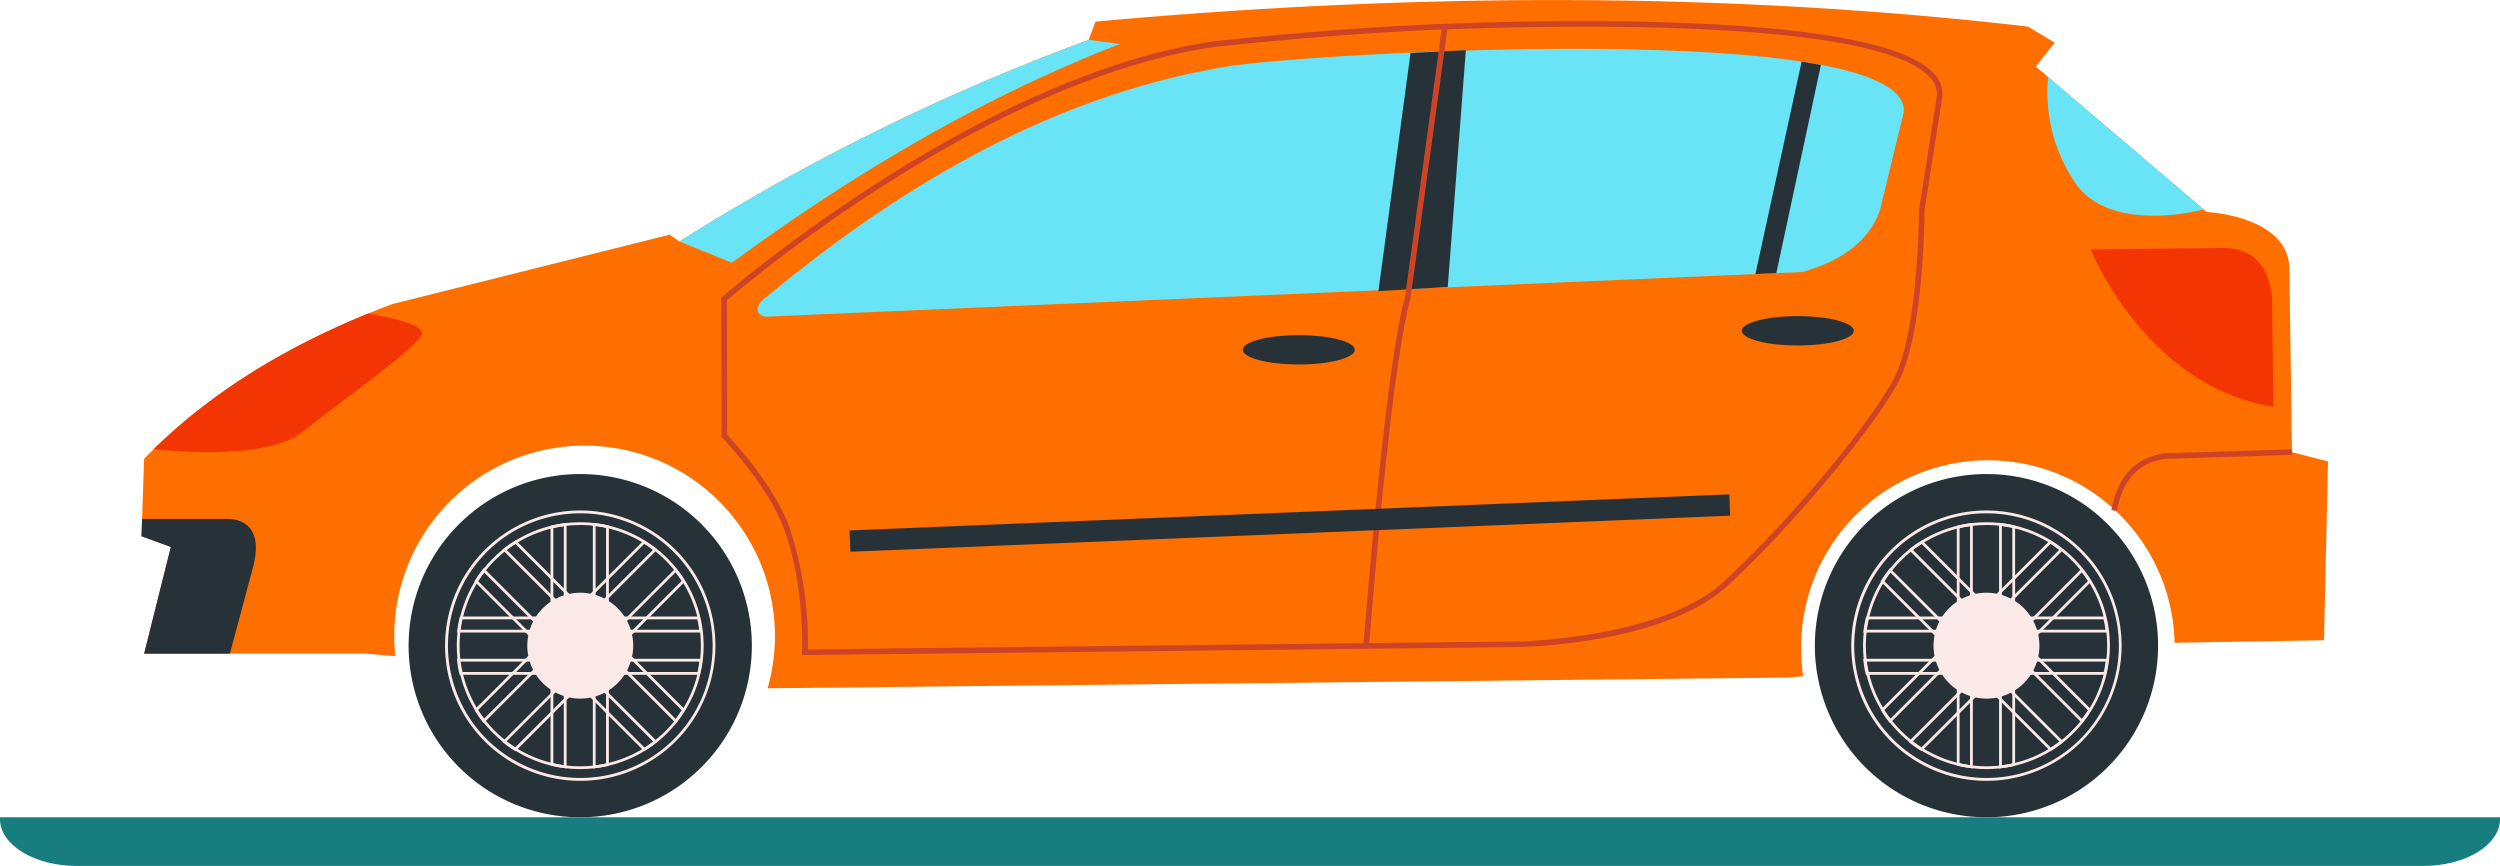 <svg xmlns="http://www.w3.org/2000/svg" width="287.18" height="99.472" viewBox="0 0 287.18 99.472">
  <g id="Group_3907" data-name="Group 3907" transform="translate(-1385.746 -406.387)">
    <g id="Group_2821" data-name="Group 2821" transform="translate(810.113 -149.361)">
      <path id="Path_1286" data-name="Path 1286" d="M842.608,629.293l-17.175.291a21.453,21.453,0,0,0-42.9.628,22.049,22.049,0,0,0,.236,3.209l-1.771.161-117.086,1.227-.1-.009a21.865,21.865,0,1,0-42.891-6,22.369,22.369,0,0,0,.123,2.32l-3.414-.293H592.19l3.066-12.259-3.37-1.227.3-8.888c7.653-7.893,17.38-13.578,28.507-17.776l31.877-7.972,1.106.784a250.577,250.577,0,0,1,47.015-23.158l.782-2.1c36.481-3.315,72.261-3.469,107.109.57l3.066,1.839-2.146,2.76,18.048,15.367,1.568,1.337s9.5.43,9.5,6.589l.3,20.995.392.1,3.747.969-.46,20.539Z" transform="translate(0 0)" fill="#ff6f00"/>
      <path id="Path_1287" data-name="Path 1287" d="M714.525,586.917l-.152-12.567q-.611-5.594-5.518-5.67l-15.325.154S699.815,584.62,714.525,586.917Z" transform="translate(122.258 15.554)" fill="#f23503"/>
      <path id="Path_1288" data-name="Path 1288" d="M677.937,560.323c-21.552,3.542-39.4,15.283-52.975,26.518-1.168.8-1.353,2.029,0,2.22l119.077-5.13q7.055-1.986,8.888-7.051l2.758-11.34c.676-10.8-68.419-6.749-77.748-5.216Z" transform="translate(38.646 3.063)" fill="#69e3f6"/>
      <path id="Path_1289" data-name="Path 1289" d="M631.391,629.674l.016-.341c0-.077.322-7.827-2.137-14.31-1.87-4.939-7-10.278-7.049-10.333l-.1-.1.007-.136c.04-.927.02-5.238,0-9.04-.013-3.254-.026-6.062,0-6.666l0-.137.106-.092c.291-.258,29.306-25.46,56.555-29.361l.009,0c.137-.013,13.765-1.524,26.434-2,14.675-.553,49.506-1.115,56.046,5.571a3.51,3.51,0,0,1,1.123,2.723l-2.06,13.124c0,.542-.057,14.5-3.128,19.973-3.212,5.723-12.538,16.79-19.57,23.222-7.21,6.6-23.141,6.97-23.812,6.983Zm-8.609-25.332c.738.782,5.293,5.705,7.1,10.452a41.909,41.909,0,0,1,2.185,14.226l81.764-.916c.161,0,16.36-.379,23.385-6.811,6.992-6.395,16.259-17.387,19.444-23.061,2.992-5.331,3.049-19.563,3.049-19.706l2.062-13.146a2.863,2.863,0,0,0-.943-2.2c-6.364-6.5-40.981-5.928-55.566-5.377-12.549.471-26.048,1.961-26.376,2-26.227,3.756-54.154,27.431-56.108,29.112-.018.822,0,3.586.009,6.5C622.8,599.06,622.816,603.17,622.782,604.342Z" transform="translate(36.364 1.323)" fill="#cc4425"/>
      <path id="Path_1290" data-name="Path 1290" d="M656.389,586.038l3.692-27.356,6.35-.316-2.076,27.2Z" transform="translate(77.584 3.148)" fill="#263238"/>
      <path id="Path_1291" data-name="Path 1291" d="M656.251,628.332l-.643-.046c.011-.141,1.084-14.135,2.447-25.656,1.37-11.549,2.28-14.215,2.32-14.323l4.271-31.192.641.086L661,588.459c-.026.09-.947,2.817-2.3,14.246C657.335,614.212,656.262,628.2,656.251,628.332Z" transform="translate(76.645 1.644)" fill="#cc4425"/>
      <path id="Path_1292" data-name="Path 1292" d="M709.241,574.986s-10.54,2.895-14.677-2.927a18.6,18.6,0,0,1-3.205-12.3Z" transform="translate(119.539 4.82)" fill="#69e3f6"/>
      <rect id="Rectangle_212" data-name="Rectangle 212" width="101.148" height="2.45" transform="translate(673.219 616.678) rotate(-2.348)" fill="#263238"/>
      <path id="Path_1293" data-name="Path 1293" d="M695.248,586.273l-.637-.115c.7-3.833,2.668-5.963,6.007-6.52l14.743-.46.022.648-14.7.454C697.644,580.788,695.9,582.694,695.248,586.273Z" transform="translate(123.559 28.181)" fill="#cc4425"/>
      <path id="Path_1294" data-name="Path 1294" d="M676.049,583.363l5.309-24.4,2.218.376L678.45,583.26Z" transform="translate(101.232 3.863)" fill="#263238"/>
      <g id="_140010440" data-name=" 140010440" transform="translate(622.571 610.203)">
        <path id="Path_1295" data-name="Path 1295" d="M625.531,580.469a19.714,19.714,0,1,1-19.715,19.713A19.714,19.714,0,0,1,625.531,580.469Z" transform="translate(-605.816 -580.469)" fill="#263238"/>
      </g>
      <g id="_140009648" data-name=" 140009648" transform="translate(628.109 615.739)">
        <path id="Path_1296" data-name="Path 1296" d="M622.507,611.337a14.177,14.177,0,1,1,14.175-14.177A14.191,14.191,0,0,1,622.507,611.337Zm0-28.033a13.857,13.857,0,1,0,13.856,13.856A13.872,13.872,0,0,0,622.507,583.3Z" transform="translate(-608.33 -582.982)" fill="#fbe9e7"/>
      </g>
      <g id="_140010608" data-name=" 140010608" transform="translate(626.759 614.389)">
        <path id="Path_1297" data-name="Path 1297" d="M623.245,613.424A15.528,15.528,0,1,1,638.772,597.9,15.545,15.545,0,0,1,623.245,613.424Zm0-30.731a15.2,15.2,0,1,0,15.206,15.2A15.221,15.221,0,0,0,623.245,582.693Z" transform="translate(-607.717 -582.369)" fill="#fbe9e7"/>
      </g>
      <g id="Group_2813" data-name="Group 2813" transform="translate(638.874 615.814)">
        <g id="_140010392" data-name=" 140010392" transform="translate(4.859)">
          <path id="Path_1298" data-name="Path 1298" d="M615.423,611.225V583.016l.178.018a14.243,14.243,0,0,1,1.538.264l.125.026v27.59l-.125.028a14.773,14.773,0,0,1-1.538.262Zm.319-27.848v27.482c.41-.049.808-.119,1.2-.2V583.582C616.551,583.5,616.152,583.428,615.742,583.377Z" transform="translate(-615.423 -583.016)" fill="#fbe9e7"/>
        </g>
        <g id="_140010224" data-name=" 140010224" transform="translate(0 0.009)">
          <path id="Path_1299" data-name="Path 1299" d="M615.059,611.207l-.181-.02a14.934,14.934,0,0,1-1.538-.277l-.124-.029V583.348l.124-.029a14.606,14.606,0,0,1,1.538-.278l.181-.022Zm-1.52-.584c.4.09.8.165,1.2.218V583.39c-.408.055-.811.128-1.2.214Z" transform="translate(-613.217 -583.02)" fill="#fbe9e7"/>
        </g>
      </g>
      <g id="Group_2814" data-name="Group 2814" transform="translate(628.118 626.568)">
        <g id="_140009744" data-name=" 140009744" transform="translate(0 4.857)">
          <path id="Path_1300" data-name="Path 1300" d="M636.235,591.945H608.647l-.029-.126a13.107,13.107,0,0,1-.262-1.535l-.022-.181h28.211l-.02.181a14.094,14.094,0,0,1-.26,1.535Zm-27.328-.322h27.07c.084-.388.154-.789.207-1.2H608.7C608.748,590.834,608.821,591.233,608.907,591.623Z" transform="translate(-608.334 -590.103)" fill="#fbe9e7"/>
        </g>
        <g id="_140010104" data-name=" 140010104" transform="translate(0.013)">
          <path id="Path_1301" data-name="Path 1301" d="M636.527,589.74H608.34l.022-.179a14.492,14.492,0,0,1,.275-1.538l.029-.126H636.2l.031.126a13.109,13.109,0,0,1,.275,1.538Zm-27.821-.32h27.454c-.053-.4-.126-.8-.218-1.2H608.924C608.836,588.614,608.761,589.013,608.706,589.42Z" transform="translate(-608.34 -587.898)" fill="#fbe9e7"/>
        </g>
      </g>
      <g id="Group_2815" data-name="Group 2815" transform="translate(630.122 617.814)">
        <g id="_140009792" data-name=" 140009792" transform="translate(3.194 3.194)">
          <path id="Path_1302" data-name="Path 1302" d="M612.221,606.406l-.11-.068a14.11,14.11,0,0,1-1.275-.9l-.141-.112,19.949-19.949.112.143a14.045,14.045,0,0,1,.9,1.271l.066.108Zm-1.042-1.115c.322.253.659.487.993.7l19.145-19.142c-.214-.33-.449-.665-.7-.991Z" transform="translate(-610.694 -585.374)" fill="#fbe9e7"/>
        </g>
        <g id="_140009864" data-name=" 140009864">
          <path id="Path_1303" data-name="Path 1303" d="M610.314,604.928l-.11-.143a14.085,14.085,0,0,1-.892-1.284l-.068-.108,19.468-19.468.11.068a14.828,14.828,0,0,1,1.282.89l.143.115-.128.13Zm-.659-1.489c.211.341.445.676.689,1l19.416-19.413c-.328-.247-.663-.48-1-.694Z" transform="translate(-609.244 -583.924)" fill="#fbe9e7"/>
        </g>
      </g>
      <g id="Group_2816" data-name="Group 2816" transform="translate(630.122 617.814)">
        <g id="_140009360" data-name=" 140009360" transform="translate(0 3.194)">
          <path id="Path_1304" data-name="Path 1304" d="M628.754,606.406l-19.51-19.51.07-.108a14.359,14.359,0,0,1,.9-1.271l.112-.143,19.951,19.949-.141.112a14.768,14.768,0,0,1-1.275.9Zm-19.1-19.554,19.14,19.142c.337-.216.672-.449.994-.7l-19.433-19.431C610.1,586.191,609.865,586.524,609.658,586.852Z" transform="translate(-609.244 -585.374)" fill="#fbe9e7"/>
        </g>
        <g id="_140009288" data-name=" 140009288" transform="translate(3.223)">
          <path id="Path_1305" data-name="Path 1305" d="M630.638,604.928l-.132-.13-19.8-19.8.143-.115a14.575,14.575,0,0,1,1.284-.89l.108-.068,19.466,19.468-.066.108a14.562,14.562,0,0,1-.89,1.284Zm-19.444-19.9,19.413,19.413q.37-.489.694-1l-19.1-19.1C611.857,584.547,611.52,584.781,611.194,585.028Z" transform="translate(-610.707 -583.924)" fill="#fbe9e7"/>
        </g>
      </g>
      <g id="_140009432" data-name=" 140009432" transform="translate(636.206 623.836)">
        <path id="Path_1306" data-name="Path 1306" d="M618.086,586.658a6.081,6.081,0,1,1-6.08,6.08A6.08,6.08,0,0,1,618.086,586.658Z" transform="translate(-612.006 -586.658)" fill="#fbe9e7"/>
      </g>
      <g id="_140009240" data-name=" 140009240" transform="translate(639.912 627.542)">
        <path id="Path_1307" data-name="Path 1307" d="M616.063,593.089a2.375,2.375,0,1,1,2.375-2.375A2.376,2.376,0,0,1,616.063,593.089Zm0-4.428a2.054,2.054,0,1,0,2.051,2.053A2.055,2.055,0,0,0,616.063,588.662Z" transform="translate(-613.688 -588.34)" fill="#fbe9e7"/>
      </g>
      <g id="_140015768" data-name=" 140015768" transform="translate(784.11 610.203)">
        <path id="Path_1308" data-name="Path 1308" d="M698.864,580.469a19.714,19.714,0,1,1-19.715,19.713A19.714,19.714,0,0,1,698.864,580.469Z" transform="translate(-679.149 -580.469)" fill="#263238"/>
      </g>
      <g id="_140015048" data-name=" 140015048" transform="translate(789.645 615.739)">
        <path id="Path_1309" data-name="Path 1309" d="M695.842,611.337a14.177,14.177,0,1,1,14.175-14.177A14.193,14.193,0,0,1,695.842,611.337Zm0-28.033A13.857,13.857,0,1,0,709.7,597.159,13.874,13.874,0,0,0,695.842,583.3Z" transform="translate(-681.662 -582.982)" fill="#fbe9e7"/>
      </g>
      <g id="_140015648" data-name=" 140015648" transform="translate(788.295 614.389)">
        <path id="Path_1310" data-name="Path 1310" d="M696.579,613.424A15.528,15.528,0,1,1,712.1,597.9,15.545,15.545,0,0,1,696.579,613.424Zm0-30.731a15.2,15.2,0,1,0,15.206,15.2A15.224,15.224,0,0,0,696.579,582.693Z" transform="translate(-681.049 -582.369)" fill="#fbe9e7"/>
      </g>
      <g id="Group_2817" data-name="Group 2817" transform="translate(800.415 615.814)">
        <g id="_140015912" data-name=" 140015912" transform="translate(4.855)">
          <path id="Path_1311" data-name="Path 1311" d="M688.755,611.225V583.016l.181.018a13.926,13.926,0,0,1,1.535.264l.126.026v27.59l-.126.028a14.436,14.436,0,0,1-1.535.262Zm.322-27.848v27.482c.412-.049.813-.119,1.2-.2V583.582C689.889,583.5,689.486,583.428,689.077,583.377Z" transform="translate(-688.755 -583.016)" fill="#fbe9e7"/>
        </g>
        <g id="_140015480" data-name=" 140015480" transform="translate(0 0.009)">
          <path id="Path_1312" data-name="Path 1312" d="M688.393,611.207l-.181-.02a15.087,15.087,0,0,1-1.54-.277l-.121-.029V583.348l.121-.029a14.915,14.915,0,0,1,1.538-.278l.183-.022Zm-1.524-.584c.4.09.8.165,1.2.218V583.39c-.405.055-.808.125-1.2.214Z" transform="translate(-686.551 -583.02)" fill="#fbe9e7"/>
        </g>
      </g>
      <g id="Group_2818" data-name="Group 2818" transform="translate(789.656 626.568)">
        <g id="_140015264" data-name=" 140015264" transform="translate(0 4.857)">
          <path id="Path_1313" data-name="Path 1313" d="M709.566,591.945H681.978l-.029-.126a14.677,14.677,0,0,1-.262-1.535l-.02-.181h28.211l-.02.181a14.168,14.168,0,0,1-.262,1.535Zm-27.328-.322h27.07c.086-.39.156-.789.207-1.2H682.03C682.081,590.834,682.152,591.235,682.238,591.623Z" transform="translate(-681.667 -590.103)" fill="#fbe9e7"/>
        </g>
        <g id="_140015840" data-name=" 140015840" transform="translate(0.011)">
          <path id="Path_1314" data-name="Path 1314" d="M709.861,589.74H681.672l.024-.179a13.664,13.664,0,0,1,.275-1.538L682,587.9h27.533l.029.126a13.9,13.9,0,0,1,.275,1.538Zm-27.822-.32H709.5c-.06-.407-.13-.806-.22-1.2H682.258C682.167,588.618,682.093,589.019,682.04,589.42Z" transform="translate(-681.672 -587.898)" fill="#fbe9e7"/>
        </g>
      </g>
      <g id="Group_2819" data-name="Group 2819" transform="translate(791.661 617.814)">
        <g id="_140014616" data-name=" 140014616" transform="translate(3.194 3.194)">
          <path id="Path_1315" data-name="Path 1315" d="M685.551,606.406l-.11-.068a13.57,13.57,0,0,1-1.271-.9l-.143-.112,19.949-19.949.115.143a14.771,14.771,0,0,1,.9,1.271l.068.108-.09.09Zm-1.038-1.11c.322.244.652.482.989.7l19.147-19.142c-.218-.337-.451-.67-.7-.991Z" transform="translate(-684.027 -585.374)" fill="#fbe9e7"/>
        </g>
        <g id="_140014832" data-name=" 140014832">
          <path id="Path_1316" data-name="Path 1316" d="M683.652,604.928l-.115-.143a14.111,14.111,0,0,1-.892-1.284l-.068-.108,19.468-19.468.11.068a14.9,14.9,0,0,1,1.28.892l.143.112-.128.13Zm-.663-1.489c.211.341.447.676.692,1l19.411-19.413c-.322-.242-.654-.476-1-.694Z" transform="translate(-682.577 -583.924)" fill="#fbe9e7"/>
        </g>
      </g>
      <g id="Group_2820" data-name="Group 2820" transform="translate(791.661 617.814)">
        <g id="_140014712" data-name=" 140014712" transform="translate(0 3.194)">
          <path id="Path_1317" data-name="Path 1317" d="M702.085,606.406,682.577,586.9l.068-.108a13.905,13.905,0,0,1,.905-1.271l.11-.143,19.949,19.949-.143.112a14.092,14.092,0,0,1-1.273.9Zm-19.1-19.554,19.142,19.142c.335-.216.67-.449.991-.7l-19.433-19.431C683.44,586.182,683.2,586.515,682.989,586.852Z" transform="translate(-682.577 -585.374)" fill="#fbe9e7"/>
        </g>
        <g id="_140014544" data-name=" 140014544" transform="translate(3.223)">
          <path id="Path_1318" data-name="Path 1318" d="M703.971,604.928l-.13-.13L684.04,585l.143-.115a14.584,14.584,0,0,1,1.284-.89l.108-.068,19.468,19.468-.068.108a14.5,14.5,0,0,1-.89,1.284Zm-19.442-19.9,19.411,19.413q.37-.489.694-1l-19.1-19.1C685.192,584.547,684.853,584.781,684.529,585.028Z" transform="translate(-684.04 -583.924)" fill="#fbe9e7"/>
        </g>
      </g>
      <g id="_140014280" data-name=" 140014280" transform="translate(797.743 623.836)">
        <path id="Path_1319" data-name="Path 1319" d="M691.42,586.658a6.081,6.081,0,1,1-6.082,6.08A6.08,6.08,0,0,1,691.42,586.658Z" transform="translate(-685.338 -586.658)" fill="#fbe9e7"/>
      </g>
      <g id="_140013848" data-name=" 140013848" transform="translate(801.45 627.542)">
        <path id="Path_1320" data-name="Path 1320" d="M689.4,593.089a2.375,2.375,0,1,1,2.375-2.375A2.376,2.376,0,0,1,689.4,593.089Zm0-4.428a2.054,2.054,0,1,0,2.053,2.053A2.057,2.057,0,0,0,689.4,588.662Z" transform="translate(-687.021 -588.34)" fill="#fbe9e7"/>
      </g>
      <path id="Path_1321" data-name="Path 1321" d="M681.771,572.233c3.555,0,6.439.756,6.439,1.685s-2.884,1.687-6.439,1.687-6.434-.756-6.434-1.687S678.218,572.233,681.771,572.233Z" transform="translate(100.376 19.828)" fill="#263238"/>
      <path id="Path_1322" data-name="Path 1322" d="M655.75,573.226c3.557,0,6.436.753,6.436,1.683s-2.879,1.687-6.436,1.687-6.435-.756-6.435-1.687S652.2,573.226,655.75,573.226Z" transform="translate(69.076 21.022)" fill="#263238"/>
      <path id="Path_1323" data-name="Path 1323" d="M670.557,558.3l-3.6-.471a250.74,250.74,0,0,0-47.019,23.158l6.022,2.447C642.125,571.588,656.842,563.6,670.557,558.3Z" transform="translate(33.739 2.5)" fill="#69e3f6"/>
      <path id="Path_1324" data-name="Path 1324" d="M617.121,572.1c-9.441,3.866-17.786,8.9-24.595,15.563.348.044,12.666,1.529,17.05-1.947,4.443-3.525,12.109-8.888,13.64-11.034C624.023,573.556,620.569,572.679,617.121,572.1Z" transform="translate(0.771 19.673)" fill="#f23503"/>
      <path id="Path_1325" data-name="Path 1325" d="M601.462,582.821h-9.507l-.068,1.985,3.37,1.227-3.066,12.261h9.827l.055-.125s.967-3.613,2.615-9.763S601.462,582.821,601.462,582.821Z" transform="translate(0 32.546)" fill="#263238"/>
    </g>
    <path id="Path_1364" data-name="Path 1364" d="M368.591,203.416H99.049c-4.87,0-8.819-2.408-8.819-5.378v-.211H377.41v.211C377.41,201.008,373.462,203.416,368.591,203.416Z" transform="translate(1295.516 302.443)" fill="#177d7f"/>
  </g>
</svg>
